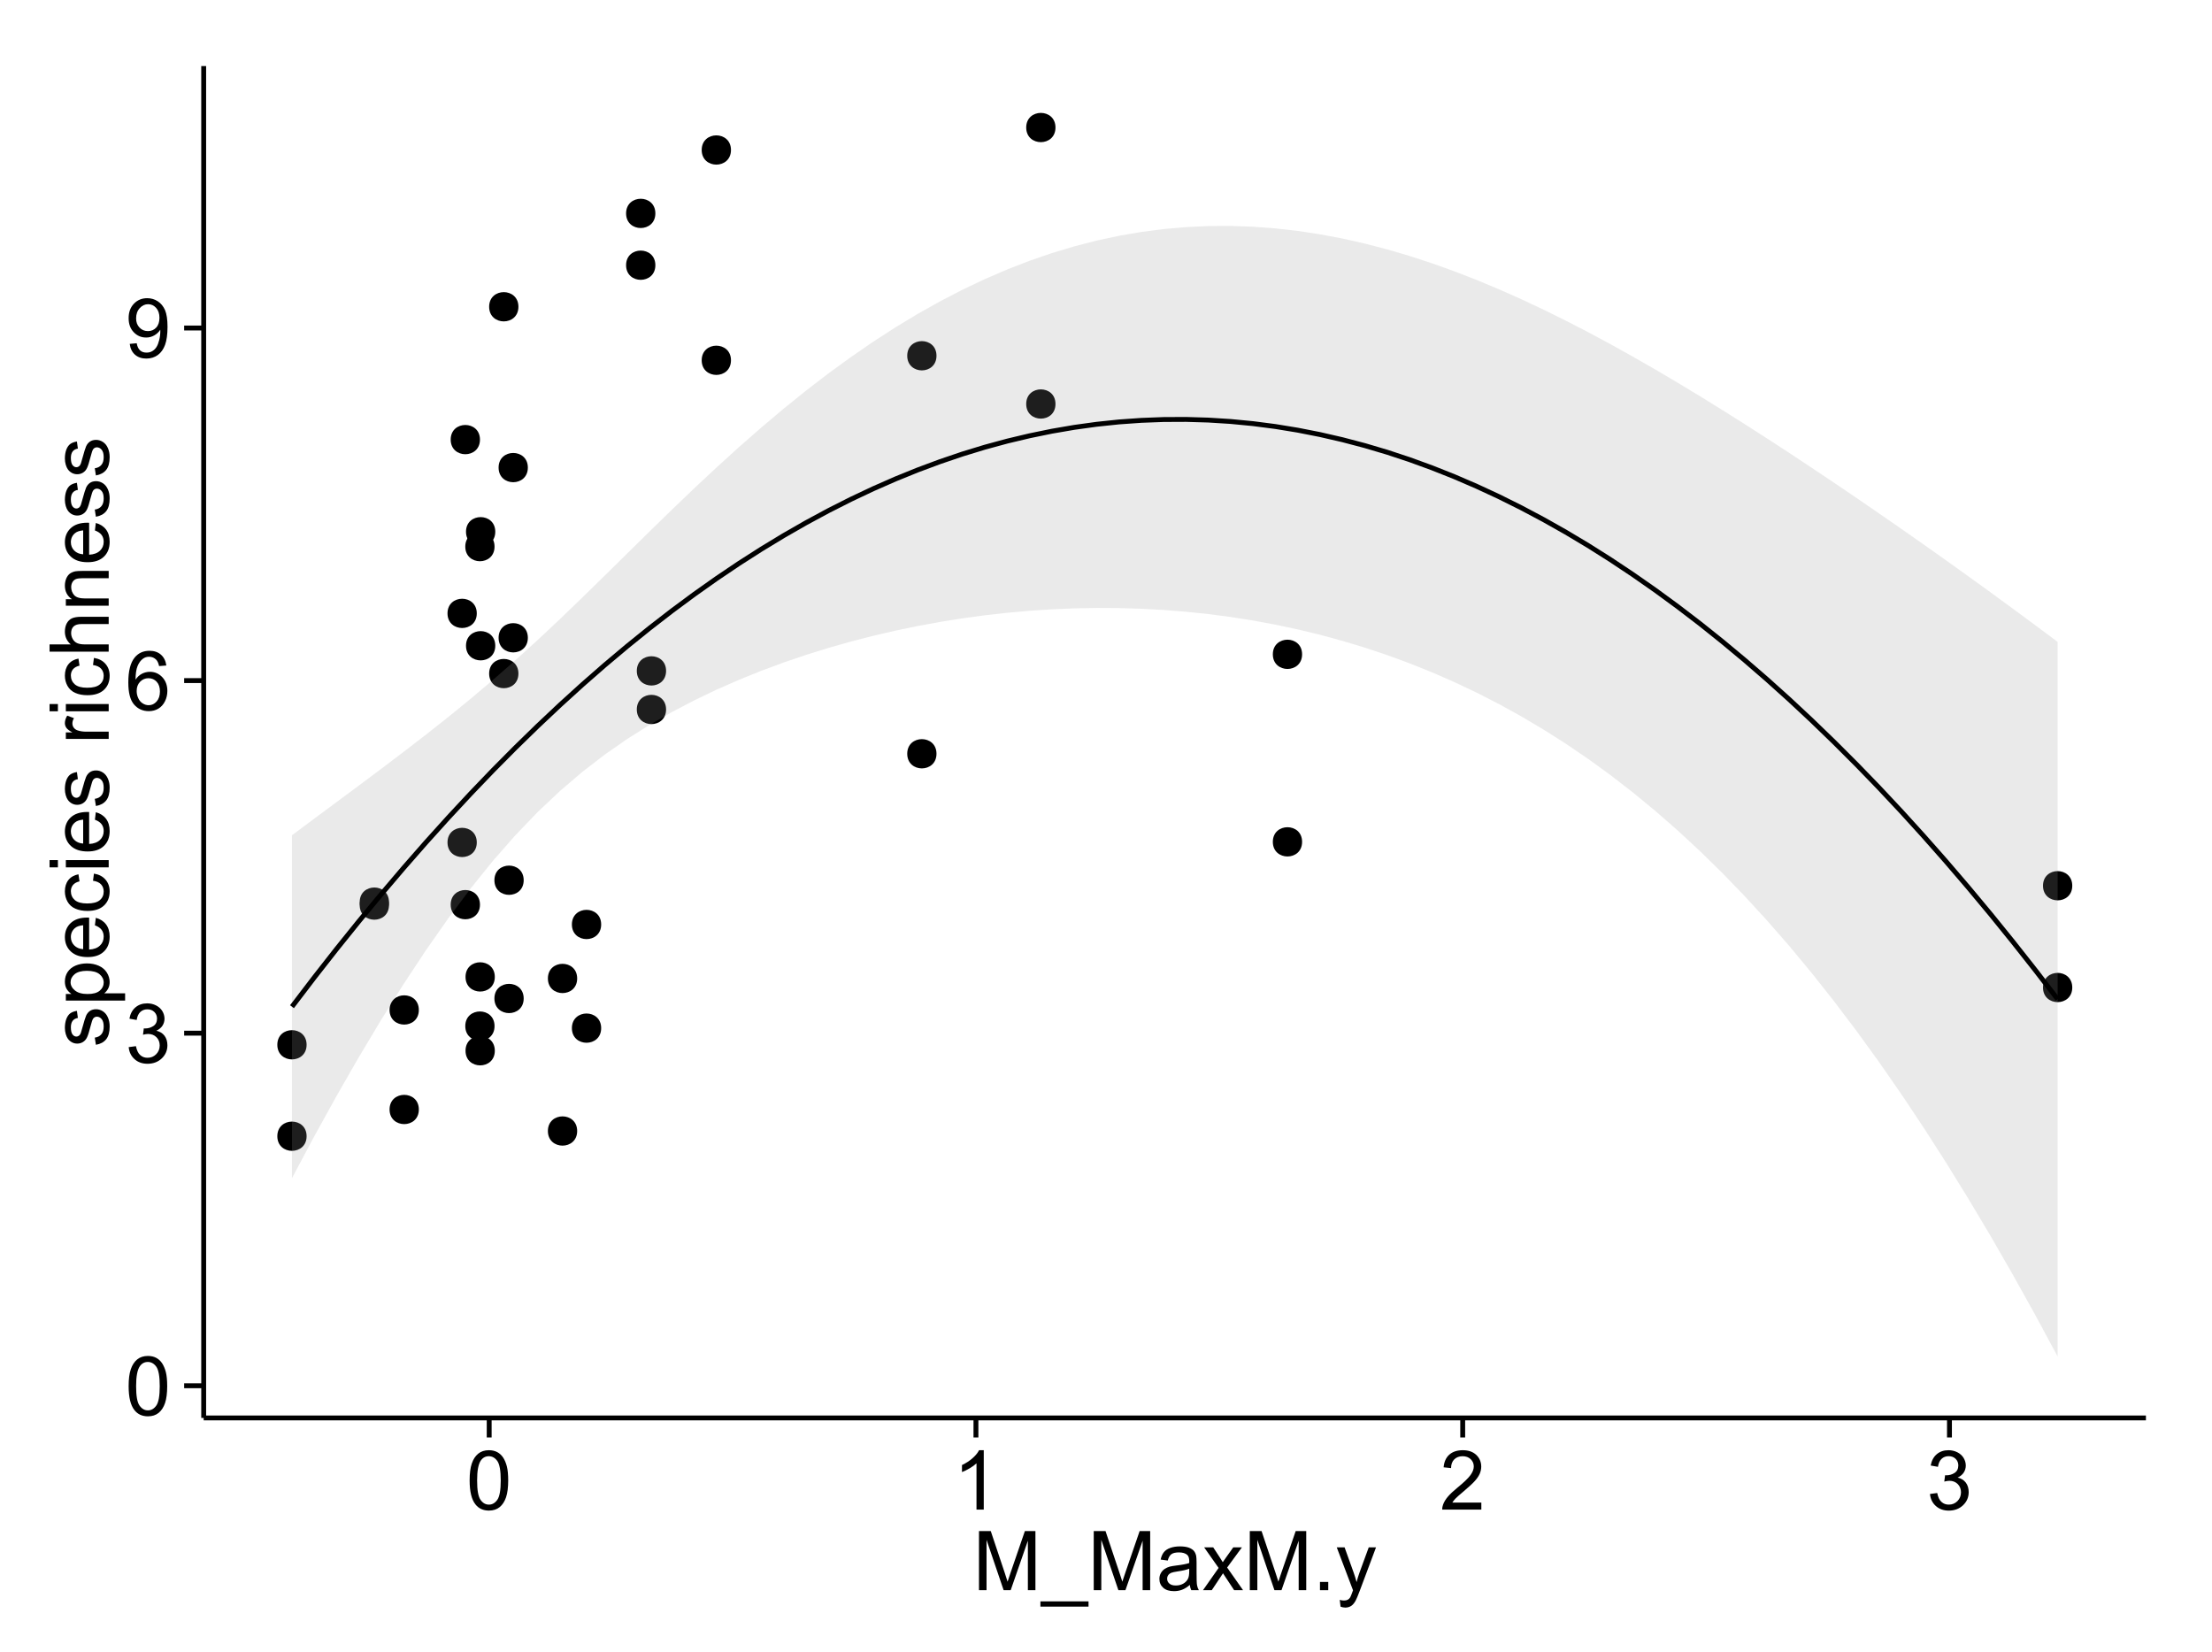 <?xml version="1.0" encoding="UTF-8"?>
<svg xmlns="http://www.w3.org/2000/svg" xmlns:xlink="http://www.w3.org/1999/xlink" width="482pt" height="360pt" viewBox="0 0 482 360" version="1.1">
<defs>
<g>
<symbol overflow="visible" id="glyph0-0">
<path style="stroke:none;" d="M 0.746 -6.355 C 0.742 -7.875 0.898 -9.102 1.215 -10.031 C 1.527 -10.961 1.996 -11.676 2.613 -12.18 C 3.23 -12.684 4.008 -12.938 4.949 -12.938 C 5.637 -12.938 6.242 -12.797 6.766 -12.52 C 7.285 -12.238 7.715 -11.836 8.059 -11.316 C 8.395 -10.789 8.664 -10.152 8.859 -9.398 C 9.051 -8.645 9.145 -7.629 9.148 -6.355 C 9.145 -4.84 8.992 -3.617 8.684 -2.691 C 8.371 -1.762 7.906 -1.047 7.289 -0.539 C 6.672 -0.035 5.891 0.215 4.949 0.219 C 3.703 0.215 2.727 -0.227 2.023 -1.117 C 1.168 -2.188 0.742 -3.934 0.746 -6.355 Z M 2.375 -6.355 C 2.371 -4.234 2.621 -2.824 3.117 -2.129 C 3.609 -1.426 4.219 -1.078 4.949 -1.082 C 5.672 -1.078 6.281 -1.43 6.781 -2.137 C 7.273 -2.836 7.523 -4.242 7.523 -6.355 C 7.523 -8.473 7.273 -9.883 6.781 -10.582 C 6.281 -11.277 5.664 -11.625 4.93 -11.629 C 4.199 -11.625 3.621 -11.316 3.191 -10.703 C 2.645 -9.918 2.371 -8.469 2.375 -6.355 Z M 2.375 -6.355 "/>
</symbol>
<symbol overflow="visible" id="glyph0-1">
<path style="stroke:none;" d="M 0.758 -3.402 L 2.336 -3.613 C 2.516 -2.711 2.824 -2.062 3.266 -1.672 C 3.699 -1.273 4.23 -1.078 4.859 -1.082 C 5.602 -1.078 6.23 -1.336 6.746 -1.855 C 7.254 -2.367 7.512 -3.004 7.516 -3.77 C 7.512 -4.492 7.273 -5.094 6.801 -5.566 C 6.324 -6.035 5.723 -6.27 4.992 -6.273 C 4.691 -6.27 4.316 -6.211 3.875 -6.102 L 4.051 -7.488 C 4.152 -7.473 4.238 -7.465 4.305 -7.469 C 4.977 -7.465 5.582 -7.641 6.125 -7.996 C 6.66 -8.344 6.93 -8.887 6.934 -9.625 C 6.93 -10.199 6.734 -10.68 6.344 -11.062 C 5.949 -11.445 5.441 -11.637 4.824 -11.637 C 4.207 -11.637 3.695 -11.441 3.285 -11.055 C 2.875 -10.668 2.613 -10.09 2.496 -9.316 L 0.914 -9.598 C 1.105 -10.656 1.543 -11.477 2.23 -12.062 C 2.914 -12.645 3.766 -12.938 4.789 -12.938 C 5.488 -12.938 6.137 -12.785 6.73 -12.484 C 7.32 -12.18 7.773 -11.77 8.09 -11.25 C 8.402 -10.727 8.559 -10.172 8.562 -9.59 C 8.559 -9.031 8.41 -8.523 8.113 -8.066 C 7.812 -7.609 7.371 -7.246 6.785 -6.977 C 7.547 -6.801 8.137 -6.438 8.562 -5.883 C 8.98 -5.328 9.191 -4.633 9.195 -3.805 C 9.191 -2.676 8.781 -1.723 7.965 -0.945 C 7.141 -0.164 6.105 0.223 4.852 0.227 C 3.719 0.223 2.777 -0.109 2.035 -0.781 C 1.285 -1.453 0.859 -2.328 0.758 -3.402 Z M 0.758 -3.402 "/>
</symbol>
<symbol overflow="visible" id="glyph0-2">
<path style="stroke:none;" d="M 8.957 -9.73 L 7.383 -9.605 C 7.242 -10.223 7.043 -10.676 6.785 -10.961 C 6.355 -11.41 5.828 -11.637 5.203 -11.637 C 4.695 -11.637 4.25 -11.496 3.875 -11.215 C 3.375 -10.852 2.984 -10.32 2.695 -9.625 C 2.406 -8.926 2.258 -7.934 2.25 -6.645 C 2.629 -7.223 3.094 -7.652 3.645 -7.938 C 4.195 -8.215 4.773 -8.355 5.379 -8.359 C 6.434 -8.355 7.328 -7.969 8.07 -7.195 C 8.809 -6.418 9.18 -5.414 9.184 -4.184 C 9.18 -3.371 9.008 -2.617 8.66 -1.926 C 8.312 -1.23 7.832 -0.699 7.227 -0.332 C 6.613 0.035 5.922 0.215 5.148 0.219 C 3.828 0.215 2.754 -0.266 1.922 -1.234 C 1.09 -2.199 0.672 -3.797 0.676 -6.031 C 0.672 -8.516 1.133 -10.328 2.055 -11.461 C 2.855 -12.445 3.938 -12.938 5.301 -12.938 C 6.312 -12.938 7.141 -12.652 7.789 -12.086 C 8.434 -11.516 8.824 -10.73 8.957 -9.73 Z M 2.496 -4.176 C 2.496 -3.629 2.609 -3.105 2.844 -2.609 C 3.07 -2.109 3.395 -1.73 3.812 -1.473 C 4.227 -1.207 4.664 -1.078 5.125 -1.082 C 5.789 -1.078 6.363 -1.348 6.844 -1.891 C 7.324 -2.426 7.562 -3.156 7.566 -4.086 C 7.562 -4.973 7.328 -5.676 6.855 -6.191 C 6.379 -6.703 5.781 -6.961 5.062 -6.961 C 4.348 -6.961 3.738 -6.703 3.242 -6.191 C 2.742 -5.676 2.496 -5.004 2.496 -4.176 Z M 2.496 -4.176 "/>
</symbol>
<symbol overflow="visible" id="glyph0-3">
<path style="stroke:none;" d="M 0.984 -2.98 L 2.504 -3.121 C 2.629 -2.402 2.875 -1.883 3.242 -1.562 C 3.602 -1.238 4.07 -1.078 4.641 -1.082 C 5.125 -1.078 5.551 -1.188 5.918 -1.414 C 6.285 -1.633 6.586 -1.934 6.82 -2.309 C 7.055 -2.68 7.25 -3.18 7.41 -3.816 C 7.566 -4.445 7.645 -5.09 7.648 -5.75 C 7.645 -5.812 7.641 -5.918 7.637 -6.062 C 7.316 -5.559 6.887 -5.148 6.34 -4.836 C 5.793 -4.52 5.199 -4.363 4.562 -4.367 C 3.492 -4.363 2.59 -4.75 1.852 -5.527 C 1.113 -6.297 0.742 -7.316 0.746 -8.586 C 0.742 -9.891 1.129 -10.945 1.902 -11.742 C 2.672 -12.539 3.637 -12.938 4.797 -12.938 C 5.633 -12.938 6.398 -12.711 7.098 -12.262 C 7.789 -11.809 8.316 -11.164 8.68 -10.332 C 9.035 -9.492 9.215 -8.285 9.219 -6.707 C 9.215 -5.055 9.039 -3.742 8.684 -2.77 C 8.324 -1.793 7.793 -1.051 7.09 -0.543 C 6.383 -0.035 5.555 0.215 4.605 0.219 C 3.598 0.215 2.773 -0.062 2.137 -0.621 C 1.496 -1.18 1.113 -1.965 0.984 -2.98 Z M 7.461 -8.664 C 7.457 -9.57 7.215 -10.293 6.734 -10.828 C 6.25 -11.359 5.672 -11.625 4.992 -11.629 C 4.289 -11.625 3.676 -11.336 3.156 -10.766 C 2.633 -10.188 2.371 -9.445 2.375 -8.535 C 2.371 -7.711 2.621 -7.043 3.117 -6.535 C 3.609 -6.02 4.219 -5.766 4.949 -5.766 C 5.68 -5.766 6.281 -6.02 6.754 -6.535 C 7.223 -7.043 7.457 -7.754 7.461 -8.664 Z M 7.461 -8.664 "/>
</symbol>
<symbol overflow="visible" id="glyph0-4">
<path style="stroke:none;" d="M 6.707 0 L 5.125 0 L 5.125 -10.082 C 4.742 -9.715 4.242 -9.352 3.625 -8.988 C 3.004 -8.625 2.449 -8.352 1.961 -8.172 L 1.961 -9.703 C 2.844 -10.117 3.617 -10.621 4.281 -11.215 C 4.941 -11.805 5.41 -12.379 5.688 -12.938 L 6.707 -12.938 Z M 6.707 0 "/>
</symbol>
<symbol overflow="visible" id="glyph0-5">
<path style="stroke:none;" d="M 9.062 -1.52 L 9.062 0 L 0.547 0 C 0.531 -0.379 0.594 -0.742 0.73 -1.098 C 0.945 -1.676 1.293 -2.25 1.77 -2.812 C 2.246 -3.375 2.934 -4.023 3.84 -4.766 C 5.238 -5.906 6.188 -6.816 6.68 -7.492 C 7.172 -8.16 7.418 -8.793 7.418 -9.395 C 7.418 -10.02 7.191 -10.551 6.746 -10.98 C 6.293 -11.41 5.711 -11.625 4.992 -11.629 C 4.23 -11.625 3.621 -11.395 3.164 -10.941 C 2.703 -10.48 2.469 -9.848 2.469 -9.043 L 0.844 -9.211 C 0.953 -10.422 1.371 -11.344 2.102 -11.984 C 2.824 -12.617 3.801 -12.938 5.027 -12.938 C 6.262 -12.938 7.238 -12.594 7.961 -11.91 C 8.68 -11.223 9.039 -10.371 9.043 -9.359 C 9.039 -8.84 8.934 -8.336 8.727 -7.84 C 8.512 -7.34 8.164 -6.812 7.676 -6.266 C 7.188 -5.711 6.375 -4.957 5.238 -4 C 4.285 -3.199 3.676 -2.66 3.41 -2.379 C 3.141 -2.094 2.918 -1.805 2.742 -1.52 Z M 9.062 -1.52 "/>
</symbol>
<symbol overflow="visible" id="glyph0-6">
<path style="stroke:none;" d="M 1.336 0 L 1.336 -12.883 L 3.902 -12.883 L 6.953 -3.762 C 7.23 -2.91 7.434 -2.273 7.566 -1.855 C 7.711 -2.32 7.941 -3.008 8.254 -3.922 L 11.336 -12.883 L 13.633 -12.883 L 13.633 0 L 11.988 0 L 11.988 -10.785 L 8.242 0 L 6.707 0 L 2.98 -10.969 L 2.98 0 Z M 1.336 0 "/>
</symbol>
<symbol overflow="visible" id="glyph0-7">
<path style="stroke:none;" d="M -0.273 3.578 L -0.273 2.434 L 10.211 2.434 L 10.211 3.578 Z M -0.273 3.578 "/>
</symbol>
<symbol overflow="visible" id="glyph0-8">
<path style="stroke:none;" d="M 7.277 -1.152 C 6.691 -0.652 6.125 -0.301 5.586 -0.098 C 5.039 0.109 4.457 0.211 3.84 0.211 C 2.812 0.211 2.027 -0.039 1.477 -0.539 C 0.922 -1.039 0.645 -1.68 0.648 -2.461 C 0.645 -2.918 0.75 -3.336 0.961 -3.715 C 1.168 -4.09 1.438 -4.391 1.777 -4.621 C 2.113 -4.848 2.496 -5.02 2.918 -5.141 C 3.227 -5.219 3.695 -5.301 4.324 -5.379 C 5.602 -5.531 6.539 -5.711 7.145 -5.922 C 7.148 -6.137 7.152 -6.273 7.156 -6.336 C 7.152 -6.977 7.004 -7.434 6.707 -7.699 C 6.301 -8.055 5.699 -8.23 4.906 -8.234 C 4.156 -8.23 3.609 -8.102 3.258 -7.844 C 2.902 -7.582 2.637 -7.121 2.469 -6.461 L 0.922 -6.672 C 1.059 -7.332 1.293 -7.867 1.617 -8.273 C 1.938 -8.68 2.402 -8.992 3.016 -9.215 C 3.621 -9.434 4.328 -9.543 5.133 -9.547 C 5.93 -9.543 6.574 -9.449 7.074 -9.266 C 7.566 -9.074 7.934 -8.84 8.172 -8.555 C 8.402 -8.27 8.566 -7.91 8.664 -7.48 C 8.715 -7.207 8.742 -6.719 8.746 -6.02 L 8.746 -3.91 C 8.742 -2.434 8.773 -1.504 8.844 -1.117 C 8.906 -0.727 9.043 -0.355 9.246 0 L 7.594 0 C 7.43 -0.328 7.324 -0.711 7.277 -1.152 Z M 7.145 -4.684 C 6.566 -4.445 5.707 -4.246 4.562 -4.086 C 3.91 -3.988 3.449 -3.883 3.18 -3.77 C 2.91 -3.648 2.703 -3.477 2.555 -3.254 C 2.406 -3.027 2.332 -2.777 2.336 -2.504 C 2.332 -2.078 2.492 -1.727 2.816 -1.449 C 3.133 -1.164 3.602 -1.023 4.219 -1.027 C 4.828 -1.023 5.367 -1.156 5.844 -1.426 C 6.312 -1.691 6.664 -2.059 6.891 -2.523 C 7.059 -2.879 7.141 -3.406 7.145 -4.105 Z M 7.145 -4.684 "/>
</symbol>
<symbol overflow="visible" id="glyph0-9">
<path style="stroke:none;" d="M 0.133 0 L 3.543 -4.852 L 0.387 -9.336 L 2.363 -9.336 L 3.797 -7.145 C 4.066 -6.727 4.281 -6.379 4.445 -6.102 C 4.703 -6.484 4.941 -6.828 5.16 -7.129 L 6.734 -9.336 L 8.621 -9.336 L 5.398 -4.938 L 8.867 0 L 6.926 0 L 5.008 -2.898 L 4.5 -3.684 L 2.047 0 Z M 0.133 0 "/>
</symbol>
<symbol overflow="visible" id="glyph0-10">
<path style="stroke:none;" d="M 1.633 0 L 1.633 -1.801 L 3.438 -1.801 L 3.438 0 Z M 1.633 0 "/>
</symbol>
<symbol overflow="visible" id="glyph0-11">
<path style="stroke:none;" d="M 1.117 3.594 L 0.941 2.109 C 1.285 2.203 1.586 2.25 1.844 2.25 C 2.195 2.25 2.477 2.191 2.691 2.074 C 2.898 1.957 3.07 1.793 3.207 1.582 C 3.305 1.422 3.469 1.027 3.691 0.406 C 3.719 0.312 3.766 0.184 3.832 0.016 L 0.289 -9.336 L 1.996 -9.336 L 3.938 -3.93 C 4.188 -3.238 4.41 -2.516 4.613 -1.766 C 4.793 -2.488 5.012 -3.199 5.266 -3.895 L 7.258 -9.336 L 8.844 -9.336 L 5.289 0.156 C 4.906 1.18 4.609 1.887 4.402 2.277 C 4.117 2.797 3.797 3.18 3.434 3.422 C 3.07 3.664 2.637 3.785 2.137 3.789 C 1.828 3.785 1.488 3.719 1.117 3.594 Z M 1.117 3.594 "/>
</symbol>
<symbol overflow="visible" id="glyph1-0">
<path style="stroke:none;" d="M -2.785 -0.555 L -3.031 -2.117 C -2.402 -2.203 -1.922 -2.449 -1.59 -2.852 C -1.254 -3.25 -1.09 -3.812 -1.09 -4.535 C -1.09 -5.262 -1.234 -5.801 -1.531 -6.152 C -1.824 -6.504 -2.172 -6.68 -2.574 -6.68 C -2.926 -6.68 -3.207 -6.523 -3.418 -6.215 C -3.555 -5.996 -3.734 -5.457 -3.953 -4.598 C -4.246 -3.434 -4.5 -2.629 -4.715 -2.184 C -4.926 -1.734 -5.223 -1.395 -5.602 -1.164 C -5.98 -0.93 -6.398 -0.812 -6.855 -0.816 C -7.27 -0.812 -7.652 -0.91 -8.012 -1.102 C -8.363 -1.293 -8.66 -1.551 -8.895 -1.883 C -9.074 -2.125 -9.227 -2.461 -9.355 -2.887 C -9.48 -3.309 -9.543 -3.766 -9.547 -4.254 C -9.543 -4.984 -9.438 -5.625 -9.23 -6.184 C -9.016 -6.734 -8.73 -7.145 -8.371 -7.41 C -8.008 -7.672 -7.527 -7.852 -6.926 -7.953 L -6.715 -6.406 C -7.195 -6.332 -7.57 -6.129 -7.84 -5.797 C -8.105 -5.457 -8.238 -4.98 -8.242 -4.367 C -8.238 -3.637 -8.117 -3.121 -7.883 -2.812 C -7.641 -2.5 -7.359 -2.344 -7.039 -2.348 C -6.832 -2.344 -6.648 -2.406 -6.484 -2.539 C -6.312 -2.664 -6.172 -2.867 -6.062 -3.148 C -6.004 -3.301 -5.871 -3.766 -5.66 -4.543 C -5.359 -5.66 -5.113 -6.441 -4.926 -6.887 C -4.734 -7.324 -4.457 -7.672 -4.094 -7.926 C -3.73 -8.176 -3.281 -8.301 -2.742 -8.305 C -2.211 -8.301 -1.711 -8.148 -1.25 -7.844 C -0.781 -7.535 -0.422 -7.09 -0.172 -6.512 C 0.086 -5.926 0.211 -5.27 0.211 -4.543 C 0.211 -3.328 -0.039 -2.406 -0.543 -1.77 C -1.047 -1.133 -1.793 -0.727 -2.785 -0.555 Z M -2.785 -0.555 "/>
</symbol>
<symbol overflow="visible" id="glyph1-1">
<path style="stroke:none;" d="M 3.578 -1.188 L -9.336 -1.188 L -9.336 -2.629 L -8.121 -2.629 C -8.594 -2.965 -8.949 -3.348 -9.188 -3.777 C -9.426 -4.203 -9.543 -4.723 -9.547 -5.336 C -9.543 -6.129 -9.34 -6.832 -8.93 -7.445 C -8.516 -8.051 -7.934 -8.512 -7.191 -8.824 C -6.441 -9.133 -5.625 -9.285 -4.738 -9.289 C -3.781 -9.285 -2.922 -9.113 -2.156 -8.773 C -1.391 -8.43 -0.805 -7.934 -0.398 -7.281 C 0.008 -6.625 0.211 -5.938 0.211 -5.219 C 0.211 -4.691 0.102 -4.219 -0.121 -3.801 C -0.344 -3.379 -0.625 -3.035 -0.965 -2.77 L 3.578 -2.77 Z M -4.613 -2.621 C -3.41 -2.613 -2.523 -2.855 -1.949 -3.348 C -1.375 -3.832 -1.09 -4.422 -1.09 -5.117 C -1.09 -5.816 -1.387 -6.418 -1.98 -6.922 C -2.574 -7.418 -3.496 -7.668 -4.746 -7.672 C -5.934 -7.668 -6.824 -7.426 -7.418 -6.938 C -8.008 -6.449 -8.301 -5.863 -8.305 -5.188 C -8.301 -4.508 -7.988 -3.914 -7.359 -3.398 C -6.727 -2.879 -5.809 -2.617 -4.613 -2.621 Z M -4.613 -2.621 "/>
</symbol>
<symbol overflow="visible" id="glyph1-2">
<path style="stroke:none;" d="M -3.004 -7.578 L -2.805 -9.211 C -1.848 -8.953 -1.105 -8.473 -0.578 -7.777 C -0.051 -7.078 0.211 -6.188 0.211 -5.105 C 0.211 -3.738 -0.207 -2.656 -1.051 -1.859 C -1.887 -1.055 -3.066 -0.656 -4.586 -0.66 C -6.156 -0.656 -7.375 -1.059 -8.246 -1.871 C -9.109 -2.676 -9.543 -3.727 -9.547 -5.02 C -9.543 -6.266 -9.117 -7.285 -8.27 -8.078 C -7.418 -8.867 -6.223 -9.262 -4.684 -9.266 C -4.586 -9.262 -4.445 -9.258 -4.262 -9.254 L -4.262 -2.293 C -3.234 -2.348 -2.449 -2.641 -1.906 -3.164 C -1.359 -3.684 -1.09 -4.332 -1.09 -5.117 C -1.09 -5.691 -1.242 -6.188 -1.547 -6.598 C -1.852 -7.008 -2.336 -7.332 -3.004 -7.578 Z M -5.562 -2.383 L -5.562 -7.594 C -6.344 -7.523 -6.934 -7.324 -7.328 -6.996 C -7.934 -6.492 -8.238 -5.836 -8.242 -5.035 C -8.238 -4.305 -7.996 -3.695 -7.512 -3.203 C -7.027 -2.707 -6.375 -2.434 -5.562 -2.383 Z M -5.562 -2.383 "/>
</symbol>
<symbol overflow="visible" id="glyph1-3">
<path style="stroke:none;" d="M -3.418 -7.277 L -3.215 -8.832 C -2.141 -8.66 -1.301 -8.227 -0.699 -7.527 C -0.09 -6.824 0.211 -5.965 0.211 -4.949 C 0.211 -3.668 -0.203 -2.641 -1.039 -1.867 C -1.871 -1.09 -3.07 -0.703 -4.633 -0.703 C -5.637 -0.703 -6.52 -0.867 -7.277 -1.203 C -8.031 -1.535 -8.598 -2.047 -8.977 -2.73 C -9.355 -3.41 -9.543 -4.152 -9.547 -4.957 C -9.543 -5.969 -9.289 -6.797 -8.777 -7.441 C -8.262 -8.086 -7.531 -8.5 -6.59 -8.684 L -6.355 -7.145 C -6.98 -6.996 -7.453 -6.738 -7.77 -6.367 C -8.082 -5.992 -8.238 -5.543 -8.242 -5.02 C -8.238 -4.219 -7.953 -3.57 -7.387 -3.074 C -6.812 -2.574 -5.91 -2.324 -4.676 -2.328 C -3.422 -2.324 -2.508 -2.566 -1.941 -3.047 C -1.371 -3.527 -1.09 -4.152 -1.09 -4.93 C -1.09 -5.547 -1.277 -6.066 -1.66 -6.484 C -2.035 -6.898 -2.621 -7.164 -3.418 -7.277 Z M -3.418 -7.277 "/>
</symbol>
<symbol overflow="visible" id="glyph1-4">
<path style="stroke:none;" d="M -11.066 -1.195 L -12.883 -1.195 L -12.883 -2.777 L -11.066 -2.777 Z M 0 -1.195 L -9.336 -1.195 L -9.336 -2.777 L 0 -2.777 Z M 0 -1.195 "/>
</symbol>
<symbol overflow="visible" id="glyph1-5">
<path style="stroke:none;" d=""/>
</symbol>
<symbol overflow="visible" id="glyph1-6">
<path style="stroke:none;" d="M 0 -1.168 L -9.336 -1.168 L -9.336 -2.594 L -7.918 -2.594 C -8.578 -2.953 -9.016 -3.289 -9.23 -3.598 C -9.438 -3.906 -9.543 -4.242 -9.547 -4.613 C -9.543 -5.145 -9.375 -5.688 -9.035 -6.242 L -7.566 -5.695 C -7.793 -5.309 -7.91 -4.922 -7.91 -4.535 C -7.91 -4.188 -7.805 -3.875 -7.598 -3.602 C -7.387 -3.324 -7.098 -3.129 -6.734 -3.016 C -6.168 -2.836 -5.555 -2.746 -4.887 -2.75 L 0 -2.75 Z M 0 -1.168 "/>
</symbol>
<symbol overflow="visible" id="glyph1-7">
<path style="stroke:none;" d="M 0 -1.188 L -12.883 -1.188 L -12.883 -2.77 L -8.262 -2.77 C -9.117 -3.504 -9.543 -4.434 -9.547 -5.562 C -9.543 -6.25 -9.406 -6.852 -9.137 -7.363 C -8.859 -7.871 -8.484 -8.234 -8.004 -8.457 C -7.523 -8.676 -6.824 -8.789 -5.914 -8.789 L 0 -8.789 L 0 -7.207 L -5.914 -7.207 C -6.703 -7.207 -7.281 -7.035 -7.641 -6.691 C -8 -6.348 -8.18 -5.863 -8.184 -5.238 C -8.18 -4.77 -8.059 -4.328 -7.816 -3.914 C -7.574 -3.5 -7.242 -3.203 -6.828 -3.031 C -6.406 -2.852 -5.832 -2.766 -5.105 -2.77 L 0 -2.77 Z M 0 -1.188 "/>
</symbol>
<symbol overflow="visible" id="glyph1-8">
<path style="stroke:none;" d="M 0 -1.188 L -9.336 -1.188 L -9.336 -2.609 L -8.008 -2.609 C -9.031 -3.293 -9.543 -4.285 -9.547 -5.582 C -9.543 -6.141 -9.441 -6.656 -9.242 -7.133 C -9.035 -7.602 -8.77 -7.957 -8.445 -8.191 C -8.113 -8.426 -7.727 -8.59 -7.277 -8.684 C -6.98 -8.742 -6.465 -8.77 -5.738 -8.773 L 0 -8.773 L 0 -7.188 L -5.68 -7.188 C -6.32 -7.184 -6.801 -7.121 -7.121 -7.004 C -7.438 -6.879 -7.695 -6.66 -7.887 -6.348 C -8.074 -6.031 -8.168 -5.664 -8.172 -5.246 C -8.168 -4.57 -7.953 -3.992 -7.531 -3.504 C -7.102 -3.012 -6.293 -2.766 -5.098 -2.77 L 0 -2.77 Z M 0 -1.188 "/>
</symbol>
</g>
<clipPath id="clip1">
  <path d="M 44.383 14.398 L 468.602 14.398 L 468.602 309.953 L 44.383 309.953 Z M 44.383 14.398 "/>
</clipPath>
</defs>
<g id="surface2991">
<rect x="0" y="0" width="482" height="360" style="fill:rgb(100%,100%,100%);fill-opacity:1;stroke:none;"/>
<rect x="0" y="0" width="482" height="360" style="fill:rgb(100%,100%,100%);fill-opacity:1;stroke:none;"/>
<path style="fill:none;stroke-width:1.063;stroke-linecap:round;stroke-linejoin:round;stroke:rgb(100%,100%,100%);stroke-opacity:1;stroke-miterlimit:10;" d="M 0 360 L 482 360 L 482 0 L 0 0 Z M 0 360 "/>
<g clip-path="url(#clip1)" clip-rule="nonzero">
<path style=" stroke:none;fill-rule:nonzero;fill:rgb(100%,100%,100%);fill-opacity:1;" d="M 44.383 308.957 L 467.602 308.957 L 467.602 14.402 L 44.383 14.402 Z M 44.383 308.957 "/>
<path style=" stroke:none;fill-rule:nonzero;fill:rgb(0%,0%,0%);fill-opacity:1;" d="M 111.902 146.766 C 111.902 149.602 107.648 149.602 107.648 146.766 C 107.648 143.93 111.902 143.93 111.902 146.766 "/>
<path style=" stroke:none;fill-rule:nonzero;fill:rgb(0%,0%,0%);fill-opacity:1;" d="M 282.668 183.43 C 282.668 186.266 278.418 186.266 278.418 183.43 C 278.418 180.594 282.668 180.594 282.668 183.43 "/>
<path style=" stroke:none;fill-rule:nonzero;fill:rgb(0%,0%,0%);fill-opacity:1;" d="M 106.699 223.578 C 106.699 226.41 102.449 226.41 102.449 223.578 C 102.449 220.742 106.699 220.742 106.699 223.578 "/>
<path style=" stroke:none;fill-rule:nonzero;fill:rgb(0%,0%,0%);fill-opacity:1;" d="M 282.668 142.57 C 282.668 145.406 278.418 145.406 278.418 142.57 C 278.418 139.738 282.668 139.738 282.668 142.57 "/>
<path style=" stroke:none;fill-rule:nonzero;fill:rgb(0%,0%,0%);fill-opacity:1;" d="M 228.93 88.027 C 228.93 90.863 224.676 90.863 224.676 88.027 C 224.676 85.195 228.93 85.195 228.93 88.027 "/>
<path style=" stroke:none;fill-rule:nonzero;fill:rgb(0%,0%,0%);fill-opacity:1;" d="M 203 164.238 C 203 167.074 198.75 167.074 198.75 164.238 C 198.75 161.406 203 161.406 203 164.238 "/>
<path style=" stroke:none;fill-rule:nonzero;fill:rgb(0%,0%,0%);fill-opacity:1;" d="M 203 77.516 C 203 80.352 198.75 80.352 198.75 77.516 C 198.75 74.68 203 74.68 203 77.516 "/>
<path style=" stroke:none;fill-rule:nonzero;fill:rgb(0%,0%,0%);fill-opacity:1;" d="M 103.52 95.785 C 103.52 98.621 99.27 98.621 99.27 95.785 C 99.27 92.953 103.52 92.953 103.52 95.785 "/>
<path style=" stroke:none;fill-rule:nonzero;fill:rgb(0%,0%,0%);fill-opacity:1;" d="M 103.52 197.117 C 103.52 199.949 99.27 199.949 99.27 197.117 C 99.27 194.281 103.52 194.281 103.52 197.117 "/>
<path style=" stroke:none;fill-rule:nonzero;fill:rgb(0%,0%,0%);fill-opacity:1;" d="M 83.695 196.566 C 83.695 199.402 79.441 199.402 79.441 196.566 C 79.441 193.73 83.695 193.73 83.695 196.566 "/>
<path style=" stroke:none;fill-rule:nonzero;fill:rgb(0%,0%,0%);fill-opacity:1;" d="M 113.957 101.883 C 113.957 104.719 109.707 104.719 109.707 101.883 C 109.707 99.051 113.957 99.051 113.957 101.883 "/>
<path style=" stroke:none;fill-rule:nonzero;fill:rgb(0%,0%,0%);fill-opacity:1;" d="M 113.957 138.965 C 113.957 141.801 109.707 141.801 109.707 138.965 C 109.707 136.133 113.957 136.133 113.957 138.965 "/>
<path style=" stroke:none;fill-rule:nonzero;fill:rgb(0%,0%,0%);fill-opacity:1;" d="M 106.859 140.703 C 106.859 143.539 102.609 143.539 102.609 140.703 C 102.609 137.871 106.859 137.871 106.859 140.703 "/>
<path style=" stroke:none;fill-rule:nonzero;fill:rgb(0%,0%,0%);fill-opacity:1;" d="M 141.742 57.785 C 141.742 60.621 137.488 60.621 137.488 57.785 C 137.488 54.953 141.742 54.953 141.742 57.785 "/>
<path style=" stroke:none;fill-rule:nonzero;fill:rgb(0%,0%,0%);fill-opacity:1;" d="M 141.742 46.496 C 141.742 49.332 137.488 49.332 137.488 46.496 C 137.488 43.664 141.742 43.664 141.742 46.496 "/>
<path style=" stroke:none;fill-rule:nonzero;fill:rgb(0%,0%,0%);fill-opacity:1;" d="M 450.488 192.996 C 450.488 195.828 446.238 195.828 446.238 192.996 C 446.238 190.16 450.488 190.16 450.488 192.996 "/>
<path style=" stroke:none;fill-rule:nonzero;fill:rgb(0%,0%,0%);fill-opacity:1;" d="M 450.488 215.172 C 450.488 218.008 446.238 218.008 446.238 215.172 C 446.238 212.336 450.488 212.336 450.488 215.172 "/>
<path style=" stroke:none;fill-rule:nonzero;fill:rgb(0%,0%,0%);fill-opacity:1;" d="M 228.93 27.789 C 228.93 30.625 224.676 30.625 224.676 27.789 C 224.676 24.953 228.93 24.953 228.93 27.789 "/>
<path style=" stroke:none;fill-rule:nonzero;fill:rgb(0%,0%,0%);fill-opacity:1;" d="M 106.859 115.859 C 106.859 118.695 102.609 118.695 102.609 115.859 C 102.609 113.027 106.859 113.027 106.859 115.859 "/>
<path style=" stroke:none;fill-rule:nonzero;fill:rgb(0%,0%,0%);fill-opacity:1;" d="M 83.695 197.207 C 83.695 200.043 79.441 200.043 79.441 197.207 C 79.441 194.375 83.695 194.375 83.695 197.207 "/>
<path style=" stroke:none;fill-rule:nonzero;fill:rgb(0%,0%,0%);fill-opacity:1;" d="M 106.699 119.102 C 106.699 121.934 102.449 121.934 102.449 119.102 C 102.449 116.266 106.699 116.266 106.699 119.102 "/>
<path style=" stroke:none;fill-rule:nonzero;fill:rgb(0%,0%,0%);fill-opacity:1;" d="M 111.902 66.84 C 111.902 69.676 107.648 69.676 107.648 66.84 C 107.648 64.004 111.902 64.004 111.902 66.84 "/>
<path style=" stroke:none;fill-rule:nonzero;fill:rgb(0%,0%,0%);fill-opacity:1;" d="M 65.746 227.648 C 65.746 230.484 61.492 230.484 61.492 227.648 C 61.492 224.816 65.746 224.816 65.746 227.648 "/>
<path style=" stroke:none;fill-rule:nonzero;fill:rgb(0%,0%,0%);fill-opacity:1;" d="M 65.746 247.57 C 65.746 250.406 61.492 250.406 61.492 247.57 C 61.492 244.734 65.746 244.734 65.746 247.57 "/>
<path style=" stroke:none;fill-rule:nonzero;fill:rgb(0%,0%,0%);fill-opacity:1;" d="M 158.219 32.684 C 158.219 35.516 153.965 35.516 153.965 32.684 C 153.965 29.848 158.219 29.848 158.219 32.684 "/>
<path style=" stroke:none;fill-rule:nonzero;fill:rgb(0%,0%,0%);fill-opacity:1;" d="M 158.219 78.504 C 158.219 81.34 153.965 81.34 153.965 78.504 C 153.965 75.668 158.219 75.668 158.219 78.504 "/>
<path style=" stroke:none;fill-rule:nonzero;fill:rgb(0%,0%,0%);fill-opacity:1;" d="M 129.934 201.434 C 129.934 204.27 125.68 204.27 125.68 201.434 C 125.68 198.602 129.934 198.602 129.934 201.434 "/>
<path style=" stroke:none;fill-rule:nonzero;fill:rgb(0%,0%,0%);fill-opacity:1;" d="M 129.934 224.023 C 129.934 226.859 125.68 226.859 125.68 224.023 C 125.68 221.188 129.934 221.188 129.934 224.023 "/>
<path style=" stroke:none;fill-rule:nonzero;fill:rgb(0%,0%,0%);fill-opacity:1;" d="M 113.051 191.793 C 113.051 194.629 108.797 194.629 108.797 191.793 C 108.797 188.957 113.051 188.957 113.051 191.793 "/>
<path style=" stroke:none;fill-rule:nonzero;fill:rgb(0%,0%,0%);fill-opacity:1;" d="M 113.051 217.562 C 113.051 220.395 108.797 220.395 108.797 217.562 C 108.797 214.727 113.051 214.727 113.051 217.562 "/>
<path style=" stroke:none;fill-rule:nonzero;fill:rgb(0%,0%,0%);fill-opacity:1;" d="M 102.828 133.652 C 102.828 136.488 98.574 136.488 98.574 133.652 C 98.574 130.816 102.828 130.816 102.828 133.652 "/>
<path style=" stroke:none;fill-rule:nonzero;fill:rgb(0%,0%,0%);fill-opacity:1;" d="M 102.828 183.559 C 102.828 186.395 98.574 186.395 98.574 183.559 C 98.574 180.727 102.828 180.727 102.828 183.559 "/>
<path style=" stroke:none;fill-rule:nonzero;fill:rgb(0%,0%,0%);fill-opacity:1;" d="M 124.703 213.199 C 124.703 216.035 120.449 216.035 120.449 213.199 C 120.449 210.363 124.703 210.363 124.703 213.199 "/>
<path style=" stroke:none;fill-rule:nonzero;fill:rgb(0%,0%,0%);fill-opacity:1;" d="M 124.703 246.438 C 124.703 249.273 120.449 249.273 120.449 246.438 C 120.449 243.602 124.703 243.602 124.703 246.438 "/>
<path style=" stroke:none;fill-rule:nonzero;fill:rgb(0%,0%,0%);fill-opacity:1;" d="M 144.074 146.18 C 144.074 149.016 139.824 149.016 139.824 146.18 C 139.824 143.348 144.074 143.348 144.074 146.18 "/>
<path style=" stroke:none;fill-rule:nonzero;fill:rgb(0%,0%,0%);fill-opacity:1;" d="M 144.074 154.59 C 144.074 157.426 139.824 157.426 139.824 154.59 C 139.824 151.754 144.074 151.754 144.074 154.59 "/>
<path style=" stroke:none;fill-rule:nonzero;fill:rgb(0%,0%,0%);fill-opacity:1;" d="M 106.758 212.863 C 106.758 215.699 102.504 215.699 102.504 212.863 C 102.504 210.027 106.758 210.027 106.758 212.863 "/>
<path style=" stroke:none;fill-rule:nonzero;fill:rgb(0%,0%,0%);fill-opacity:1;" d="M 106.758 228.949 C 106.758 231.785 102.504 231.785 102.504 228.949 C 102.504 226.113 106.758 226.113 106.758 228.949 "/>
<path style=" stroke:none;fill-rule:nonzero;fill:rgb(0%,0%,0%);fill-opacity:1;" d="M 90.199 220.062 C 90.199 222.895 85.949 222.895 85.949 220.062 C 85.949 217.227 90.199 217.227 90.199 220.062 "/>
<path style=" stroke:none;fill-rule:nonzero;fill:rgb(0%,0%,0%);fill-opacity:1;" d="M 90.199 241.746 C 90.199 244.582 85.949 244.582 85.949 241.746 C 85.949 238.91 90.199 238.91 90.199 241.746 "/>
<path style=" stroke:none;fill-rule:nonzero;fill:rgb(0%,0%,0%);fill-opacity:1;" d="M 112.965 146.766 C 112.965 151.02 106.586 151.02 106.586 146.766 C 106.586 142.516 112.965 142.516 112.965 146.766 "/>
<path style=" stroke:none;fill-rule:nonzero;fill:rgb(0%,0%,0%);fill-opacity:1;" d="M 283.73 183.43 C 283.73 187.684 277.355 187.684 277.355 183.43 C 277.355 179.18 283.73 179.18 283.73 183.43 "/>
<path style=" stroke:none;fill-rule:nonzero;fill:rgb(0%,0%,0%);fill-opacity:1;" d="M 107.762 223.578 C 107.762 227.828 101.387 227.828 101.387 223.578 C 101.387 219.324 107.762 219.324 107.762 223.578 "/>
<path style=" stroke:none;fill-rule:nonzero;fill:rgb(0%,0%,0%);fill-opacity:1;" d="M 283.73 142.57 C 283.73 146.824 277.355 146.824 277.355 142.57 C 277.355 138.32 283.73 138.32 283.73 142.57 "/>
<path style=" stroke:none;fill-rule:nonzero;fill:rgb(0%,0%,0%);fill-opacity:1;" d="M 229.992 88.027 C 229.992 92.281 223.613 92.281 223.613 88.027 C 223.613 83.777 229.992 83.777 229.992 88.027 "/>
<path style=" stroke:none;fill-rule:nonzero;fill:rgb(0%,0%,0%);fill-opacity:1;" d="M 204.062 164.238 C 204.062 168.492 197.688 168.492 197.688 164.238 C 197.688 159.988 204.062 159.988 204.062 164.238 "/>
<path style=" stroke:none;fill-rule:nonzero;fill:rgb(0%,0%,0%);fill-opacity:1;" d="M 204.062 77.516 C 204.062 81.77 197.688 81.77 197.688 77.516 C 197.688 73.266 204.062 73.266 204.062 77.516 "/>
<path style=" stroke:none;fill-rule:nonzero;fill:rgb(0%,0%,0%);fill-opacity:1;" d="M 104.586 95.785 C 104.586 100.039 98.207 100.039 98.207 95.785 C 98.207 91.535 104.586 91.535 104.586 95.785 "/>
<path style=" stroke:none;fill-rule:nonzero;fill:rgb(0%,0%,0%);fill-opacity:1;" d="M 104.586 197.117 C 104.586 201.367 98.207 201.367 98.207 197.117 C 98.207 192.863 104.586 192.863 104.586 197.117 "/>
<path style=" stroke:none;fill-rule:nonzero;fill:rgb(0%,0%,0%);fill-opacity:1;" d="M 84.758 196.566 C 84.758 200.82 78.379 200.82 78.379 196.566 C 78.379 192.316 84.758 192.316 84.758 196.566 "/>
<path style=" stroke:none;fill-rule:nonzero;fill:rgb(0%,0%,0%);fill-opacity:1;" d="M 115.02 101.883 C 115.02 106.137 108.645 106.137 108.645 101.883 C 108.645 97.633 115.02 97.633 115.02 101.883 "/>
<path style=" stroke:none;fill-rule:nonzero;fill:rgb(0%,0%,0%);fill-opacity:1;" d="M 115.02 138.965 C 115.02 143.219 108.645 143.219 108.645 138.965 C 108.645 134.715 115.02 134.715 115.02 138.965 "/>
<path style=" stroke:none;fill-rule:nonzero;fill:rgb(0%,0%,0%);fill-opacity:1;" d="M 107.922 140.703 C 107.922 144.957 101.543 144.957 101.543 140.703 C 101.543 136.453 107.922 136.453 107.922 140.703 "/>
<path style=" stroke:none;fill-rule:nonzero;fill:rgb(0%,0%,0%);fill-opacity:1;" d="M 142.805 57.785 C 142.805 62.039 136.426 62.039 136.426 57.785 C 136.426 53.535 142.805 53.535 142.805 57.785 "/>
<path style=" stroke:none;fill-rule:nonzero;fill:rgb(0%,0%,0%);fill-opacity:1;" d="M 142.805 46.496 C 142.805 50.75 136.426 50.75 136.426 46.496 C 136.426 42.246 142.805 42.246 142.805 46.496 "/>
<path style=" stroke:none;fill-rule:nonzero;fill:rgb(0%,0%,0%);fill-opacity:1;" d="M 451.551 192.996 C 451.551 197.246 445.176 197.246 445.176 192.996 C 445.176 188.742 451.551 188.742 451.551 192.996 "/>
<path style=" stroke:none;fill-rule:nonzero;fill:rgb(0%,0%,0%);fill-opacity:1;" d="M 451.551 215.172 C 451.551 219.422 445.176 219.422 445.176 215.172 C 445.176 210.918 451.551 210.918 451.551 215.172 "/>
<path style=" stroke:none;fill-rule:nonzero;fill:rgb(0%,0%,0%);fill-opacity:1;" d="M 229.992 27.789 C 229.992 32.039 223.613 32.039 223.613 27.789 C 223.613 23.535 229.992 23.535 229.992 27.789 "/>
<path style=" stroke:none;fill-rule:nonzero;fill:rgb(0%,0%,0%);fill-opacity:1;" d="M 107.922 115.859 C 107.922 120.113 101.543 120.113 101.543 115.859 C 101.543 111.609 107.922 111.609 107.922 115.859 "/>
<path style=" stroke:none;fill-rule:nonzero;fill:rgb(0%,0%,0%);fill-opacity:1;" d="M 84.758 197.207 C 84.758 201.461 78.379 201.461 78.379 197.207 C 78.379 192.957 84.758 192.957 84.758 197.207 "/>
<path style=" stroke:none;fill-rule:nonzero;fill:rgb(0%,0%,0%);fill-opacity:1;" d="M 107.762 119.102 C 107.762 123.352 101.387 123.352 101.387 119.102 C 101.387 114.848 107.762 114.848 107.762 119.102 "/>
<path style=" stroke:none;fill-rule:nonzero;fill:rgb(0%,0%,0%);fill-opacity:1;" d="M 112.965 66.84 C 112.965 71.094 106.586 71.094 106.586 66.84 C 106.586 62.59 112.965 62.59 112.965 66.84 "/>
<path style=" stroke:none;fill-rule:nonzero;fill:rgb(0%,0%,0%);fill-opacity:1;" d="M 66.809 227.648 C 66.809 231.902 60.43 231.902 60.43 227.648 C 60.43 223.398 66.809 223.398 66.809 227.648 "/>
<path style=" stroke:none;fill-rule:nonzero;fill:rgb(0%,0%,0%);fill-opacity:1;" d="M 66.809 247.57 C 66.809 251.824 60.43 251.824 60.43 247.57 C 60.43 243.32 66.809 243.32 66.809 247.57 "/>
<path style=" stroke:none;fill-rule:nonzero;fill:rgb(0%,0%,0%);fill-opacity:1;" d="M 159.281 32.684 C 159.281 36.934 152.902 36.934 152.902 32.684 C 152.902 28.43 159.281 28.43 159.281 32.684 "/>
<path style=" stroke:none;fill-rule:nonzero;fill:rgb(0%,0%,0%);fill-opacity:1;" d="M 159.281 78.504 C 159.281 82.758 152.902 82.758 152.902 78.504 C 152.902 74.254 159.281 74.254 159.281 78.504 "/>
<path style=" stroke:none;fill-rule:nonzero;fill:rgb(0%,0%,0%);fill-opacity:1;" d="M 130.996 201.434 C 130.996 205.688 124.617 205.688 124.617 201.434 C 124.617 197.184 130.996 197.184 130.996 201.434 "/>
<path style=" stroke:none;fill-rule:nonzero;fill:rgb(0%,0%,0%);fill-opacity:1;" d="M 130.996 224.023 C 130.996 228.273 124.617 228.273 124.617 224.023 C 124.617 219.77 130.996 219.77 130.996 224.023 "/>
<path style=" stroke:none;fill-rule:nonzero;fill:rgb(0%,0%,0%);fill-opacity:1;" d="M 114.113 191.793 C 114.113 196.047 107.734 196.047 107.734 191.793 C 107.734 187.543 114.113 187.543 114.113 191.793 "/>
<path style=" stroke:none;fill-rule:nonzero;fill:rgb(0%,0%,0%);fill-opacity:1;" d="M 114.113 217.562 C 114.113 221.812 107.734 221.812 107.734 217.562 C 107.734 213.309 114.113 213.309 114.113 217.562 "/>
<path style=" stroke:none;fill-rule:nonzero;fill:rgb(0%,0%,0%);fill-opacity:1;" d="M 103.891 133.652 C 103.891 137.902 97.512 137.902 97.512 133.652 C 97.512 129.398 103.891 129.398 103.891 133.652 "/>
<path style=" stroke:none;fill-rule:nonzero;fill:rgb(0%,0%,0%);fill-opacity:1;" d="M 103.891 183.559 C 103.891 187.812 97.512 187.812 97.512 183.559 C 97.512 179.309 103.891 179.309 103.891 183.559 "/>
<path style=" stroke:none;fill-rule:nonzero;fill:rgb(0%,0%,0%);fill-opacity:1;" d="M 125.766 213.199 C 125.766 217.449 119.387 217.449 119.387 213.199 C 119.387 208.945 125.766 208.945 125.766 213.199 "/>
<path style=" stroke:none;fill-rule:nonzero;fill:rgb(0%,0%,0%);fill-opacity:1;" d="M 125.766 246.438 C 125.766 250.688 119.387 250.688 119.387 246.438 C 119.387 242.184 125.766 242.184 125.766 246.438 "/>
<path style=" stroke:none;fill-rule:nonzero;fill:rgb(0%,0%,0%);fill-opacity:1;" d="M 145.141 146.18 C 145.141 150.434 138.762 150.434 138.762 146.18 C 138.762 141.93 145.141 141.93 145.141 146.18 "/>
<path style=" stroke:none;fill-rule:nonzero;fill:rgb(0%,0%,0%);fill-opacity:1;" d="M 145.141 154.59 C 145.141 158.84 138.762 158.84 138.762 154.59 C 138.762 150.336 145.141 150.336 145.141 154.59 "/>
<path style=" stroke:none;fill-rule:nonzero;fill:rgb(0%,0%,0%);fill-opacity:1;" d="M 107.82 212.863 C 107.82 217.113 101.441 217.113 101.441 212.863 C 101.441 208.609 107.82 208.609 107.82 212.863 "/>
<path style=" stroke:none;fill-rule:nonzero;fill:rgb(0%,0%,0%);fill-opacity:1;" d="M 107.82 228.949 C 107.82 233.203 101.441 233.203 101.441 228.949 C 101.441 224.699 107.82 224.699 107.82 228.949 "/>
<path style=" stroke:none;fill-rule:nonzero;fill:rgb(0%,0%,0%);fill-opacity:1;" d="M 91.266 220.062 C 91.266 224.312 84.887 224.312 84.887 220.062 C 84.887 215.809 91.266 215.809 91.266 220.062 "/>
<path style=" stroke:none;fill-rule:nonzero;fill:rgb(0%,0%,0%);fill-opacity:1;" d="M 91.266 241.746 C 91.266 246 84.887 246 84.887 241.746 C 84.887 237.496 91.266 237.496 91.266 241.746 "/>
<path style=" stroke:none;fill-rule:nonzero;fill:rgb(60%,60%,60%);fill-opacity:0.2;" d="M 63.621 181.992 L 68.488 178.367 L 73.359 174.754 L 78.23 171.137 L 83.102 167.496 L 87.969 163.809 L 92.84 160.055 L 97.711 156.207 L 102.582 152.234 L 107.449 148.121 L 112.32 143.852 L 117.191 139.422 L 122.062 134.848 L 126.93 130.156 L 131.801 125.391 L 136.672 120.59 L 141.543 115.797 L 146.414 111.055 L 151.281 106.391 L 156.152 101.84 L 161.023 97.418 L 165.895 93.148 L 170.762 89.047 L 175.633 85.117 L 180.504 81.375 L 185.375 77.828 L 190.242 74.477 L 195.113 71.328 L 199.984 68.387 L 204.855 65.652 L 209.723 63.129 L 214.594 60.816 L 219.465 58.715 L 224.336 56.824 L 229.207 55.148 L 234.074 53.684 L 238.945 52.426 L 243.816 51.383 L 248.688 50.543 L 253.555 49.91 L 258.426 49.484 L 263.297 49.258 L 268.168 49.23 L 273.035 49.402 L 277.906 49.766 L 282.777 50.316 L 287.648 51.055 L 292.516 51.973 L 297.387 53.07 L 302.258 54.336 L 307.129 55.766 L 311.996 57.359 L 316.867 59.102 L 321.738 60.992 L 326.609 63.023 L 331.48 65.188 L 336.348 67.477 L 341.219 69.883 L 346.09 72.395 L 350.961 75.012 L 355.828 77.723 L 360.699 80.516 L 365.57 83.391 L 370.441 86.336 L 375.309 89.348 L 380.18 92.418 L 385.051 95.543 L 389.922 98.715 L 394.789 101.934 L 399.66 105.195 L 404.531 108.496 L 409.402 111.836 L 414.273 115.211 L 419.141 118.625 L 424.012 122.07 L 428.883 125.555 L 433.754 129.074 L 438.621 132.633 L 443.492 136.23 L 448.363 139.863 L 448.363 295.566 L 443.492 286.531 L 438.621 277.781 L 433.754 269.316 L 428.883 261.145 L 424.012 253.258 L 419.141 245.664 L 414.273 238.359 L 409.402 231.348 L 404.531 224.621 L 399.66 218.184 L 394.789 212.031 L 389.922 206.164 L 385.051 200.578 L 380.18 195.27 L 375.309 190.23 L 370.441 185.461 L 365.57 180.949 L 360.699 176.691 L 355.828 172.684 L 350.961 168.914 L 346.09 165.379 L 341.219 162.066 L 336.348 158.973 L 331.48 156.086 L 326.609 153.398 L 321.738 150.91 L 316.867 148.602 L 311.996 146.477 L 307.129 144.523 L 302.258 142.738 L 297.387 141.109 L 292.516 139.641 L 287.648 138.316 L 282.777 137.141 L 277.906 136.105 L 273.035 135.207 L 268.168 134.438 L 263.297 133.801 L 258.426 133.293 L 253.555 132.906 L 248.688 132.641 L 243.816 132.496 L 238.945 132.469 L 234.074 132.559 L 229.207 132.766 L 224.336 133.086 L 219.465 133.52 L 214.594 134.066 L 209.723 134.73 L 204.855 135.508 L 199.984 136.402 L 195.113 137.41 L 190.242 138.543 L 185.375 139.797 L 180.504 141.18 L 175.633 142.695 L 170.762 144.352 L 165.895 146.156 L 161.023 148.125 L 156.152 150.266 L 151.281 152.598 L 146.414 155.148 L 141.543 157.945 L 136.672 161.016 L 131.801 164.406 L 126.93 168.156 L 122.062 172.312 L 117.191 176.906 L 112.32 181.973 L 107.449 187.523 L 102.582 193.555 L 97.711 200.059 L 92.84 207.008 L 87.969 214.379 L 83.102 222.145 L 78.23 230.277 L 73.359 238.762 L 68.488 247.578 L 63.621 256.711 Z M 63.621 181.992 "/>
<path style="fill:none;stroke-width:1.063;stroke-linecap:butt;stroke-linejoin:round;stroke:rgb(0%,0%,0%);stroke-opacity:1;stroke-miterlimit:1;" d="M 63.621 219.352 L 68.488 212.973 L 73.359 206.758 L 78.23 200.707 L 83.102 194.82 L 87.969 189.094 L 92.84 183.531 L 97.711 178.133 L 102.582 172.895 L 107.449 167.82 L 112.32 162.91 L 117.191 158.164 L 122.062 153.578 L 126.93 149.156 L 131.801 144.898 L 136.672 140.805 L 141.543 136.871 L 146.414 133.102 L 151.281 129.496 L 156.152 126.051 L 161.023 122.77 L 165.895 119.652 L 170.762 116.699 L 175.633 113.906 L 180.504 111.277 L 185.375 108.812 L 190.242 106.512 L 195.113 104.371 L 199.984 102.395 L 204.855 100.582 L 209.723 98.93 L 214.594 97.441 L 219.465 96.117 L 224.336 94.957 L 229.207 93.957 L 234.074 93.121 L 238.945 92.449 L 243.816 91.938 L 248.688 91.594 L 253.555 91.41 L 258.426 91.387 L 263.297 91.531 L 268.168 91.836 L 273.035 92.305 L 277.906 92.934 L 282.777 93.73 L 287.648 94.688 L 292.516 95.809 L 297.387 97.09 L 302.258 98.535 L 307.129 100.145 L 311.996 101.918 L 316.867 103.852 L 321.738 105.953 L 326.609 108.211 L 331.48 110.637 L 336.348 113.223 L 341.219 115.973 L 346.09 118.887 L 350.961 121.965 L 355.828 125.203 L 360.699 128.605 L 365.57 132.172 L 370.441 135.898 L 375.309 139.789 L 380.18 143.844 L 385.051 148.059 L 389.922 152.441 L 394.789 156.984 L 399.66 161.691 L 404.531 166.559 L 409.402 171.59 L 414.273 176.785 L 419.141 182.145 L 424.012 187.664 L 428.883 193.348 L 433.754 199.195 L 438.621 205.207 L 443.492 211.379 L 448.363 217.715 "/>
</g>
<path style="fill:none;stroke-width:1.063;stroke-linecap:butt;stroke-linejoin:round;stroke:rgb(0%,0%,0%);stroke-opacity:1;stroke-miterlimit:10;" d="M 44.383 308.957 L 44.383 14.398 "/>
<g style="fill:rgb(0%,0%,0%);fill-opacity:1;">
  <use xlink:href="#glyph0-0" x="27.285" y="308.387"/>
</g>
<g style="fill:rgb(0%,0%,0%);fill-opacity:1;">
  <use xlink:href="#glyph0-1" x="27.285" y="231.562"/>
</g>
<g style="fill:rgb(0%,0%,0%);fill-opacity:1;">
  <use xlink:href="#glyph0-2" x="27.285" y="154.738"/>
</g>
<g style="fill:rgb(0%,0%,0%);fill-opacity:1;">
  <use xlink:href="#glyph0-3" x="27.285" y="77.91"/>
</g>
<path style="fill:none;stroke-width:1.063;stroke-linecap:butt;stroke-linejoin:round;stroke:rgb(0%,0%,0%);stroke-opacity:1;stroke-miterlimit:10;" d="M 40.129 301.945 L 44.383 301.945 "/>
<path style="fill:none;stroke-width:1.063;stroke-linecap:butt;stroke-linejoin:round;stroke:rgb(0%,0%,0%);stroke-opacity:1;stroke-miterlimit:10;" d="M 40.129 225.121 L 44.383 225.121 "/>
<path style="fill:none;stroke-width:1.063;stroke-linecap:butt;stroke-linejoin:round;stroke:rgb(0%,0%,0%);stroke-opacity:1;stroke-miterlimit:10;" d="M 40.129 148.293 L 44.383 148.293 "/>
<path style="fill:none;stroke-width:1.063;stroke-linecap:butt;stroke-linejoin:round;stroke:rgb(0%,0%,0%);stroke-opacity:1;stroke-miterlimit:10;" d="M 40.129 71.469 L 44.383 71.469 "/>
<path style="fill:none;stroke-width:1.063;stroke-linecap:butt;stroke-linejoin:round;stroke:rgb(0%,0%,0%);stroke-opacity:1;stroke-miterlimit:10;" d="M 44.383 308.957 L 467.602 308.957 "/>
<path style="fill:none;stroke-width:1.063;stroke-linecap:butt;stroke-linejoin:round;stroke:rgb(0%,0%,0%);stroke-opacity:1;stroke-miterlimit:10;" d="M 106.594 313.207 L 106.594 308.957 "/>
<path style="fill:none;stroke-width:1.063;stroke-linecap:butt;stroke-linejoin:round;stroke:rgb(0%,0%,0%);stroke-opacity:1;stroke-miterlimit:10;" d="M 212.66 313.207 L 212.66 308.957 "/>
<path style="fill:none;stroke-width:1.063;stroke-linecap:butt;stroke-linejoin:round;stroke:rgb(0%,0%,0%);stroke-opacity:1;stroke-miterlimit:10;" d="M 318.727 313.207 L 318.727 308.957 "/>
<path style="fill:none;stroke-width:1.063;stroke-linecap:butt;stroke-linejoin:round;stroke:rgb(0%,0%,0%);stroke-opacity:1;stroke-miterlimit:10;" d="M 424.793 313.207 L 424.793 308.957 "/>
<g style="fill:rgb(0%,0%,0%);fill-opacity:1;">
  <use xlink:href="#glyph0-0" x="101.59" y="328.926"/>
</g>
<g style="fill:rgb(0%,0%,0%);fill-opacity:1;">
  <use xlink:href="#glyph0-4" x="207.656" y="328.926"/>
</g>
<g style="fill:rgb(0%,0%,0%);fill-opacity:1;">
  <use xlink:href="#glyph0-5" x="313.723" y="328.926"/>
</g>
<g style="fill:rgb(0%,0%,0%);fill-opacity:1;">
  <use xlink:href="#glyph0-1" x="419.789" y="328.926"/>
</g>
<g style="fill:rgb(0%,0%,0%);fill-opacity:1;">
  <use xlink:href="#glyph0-6" x="211.988" y="346.492"/>
  <use xlink:href="#glyph0-7" x="226.982" y="346.492"/>
  <use xlink:href="#glyph0-6" x="236.993" y="346.492"/>
  <use xlink:href="#glyph0-8" x="251.987" y="346.492"/>
  <use xlink:href="#glyph0-9" x="261.998" y="346.492"/>
  <use xlink:href="#glyph0-6" x="270.998" y="346.492"/>
  <use xlink:href="#glyph0-10" x="285.992" y="346.492"/>
  <use xlink:href="#glyph0-11" x="290.993" y="346.492"/>
</g>
<g style="fill:rgb(0%,0%,0%);fill-opacity:1;">
  <use xlink:href="#glyph1-0" x="23.684" y="228.207"/>
  <use xlink:href="#glyph1-1" x="23.684" y="219.207"/>
  <use xlink:href="#glyph1-2" x="23.684" y="209.196"/>
  <use xlink:href="#glyph1-3" x="23.684" y="199.186"/>
  <use xlink:href="#glyph1-4" x="23.684" y="190.186"/>
  <use xlink:href="#glyph1-2" x="23.684" y="186.187"/>
  <use xlink:href="#glyph1-0" x="23.684" y="176.176"/>
  <use xlink:href="#glyph1-5" x="23.684" y="167.176"/>
  <use xlink:href="#glyph1-6" x="23.684" y="162.175"/>
  <use xlink:href="#glyph1-4" x="23.684" y="156.181"/>
  <use xlink:href="#glyph1-3" x="23.684" y="152.182"/>
  <use xlink:href="#glyph1-7" x="23.684" y="143.182"/>
  <use xlink:href="#glyph1-8" x="23.684" y="133.171"/>
  <use xlink:href="#glyph1-2" x="23.684" y="123.16"/>
  <use xlink:href="#glyph1-0" x="23.684" y="113.149"/>
  <use xlink:href="#glyph1-0" x="23.684" y="104.149"/>
</g>
</g>
</svg>
